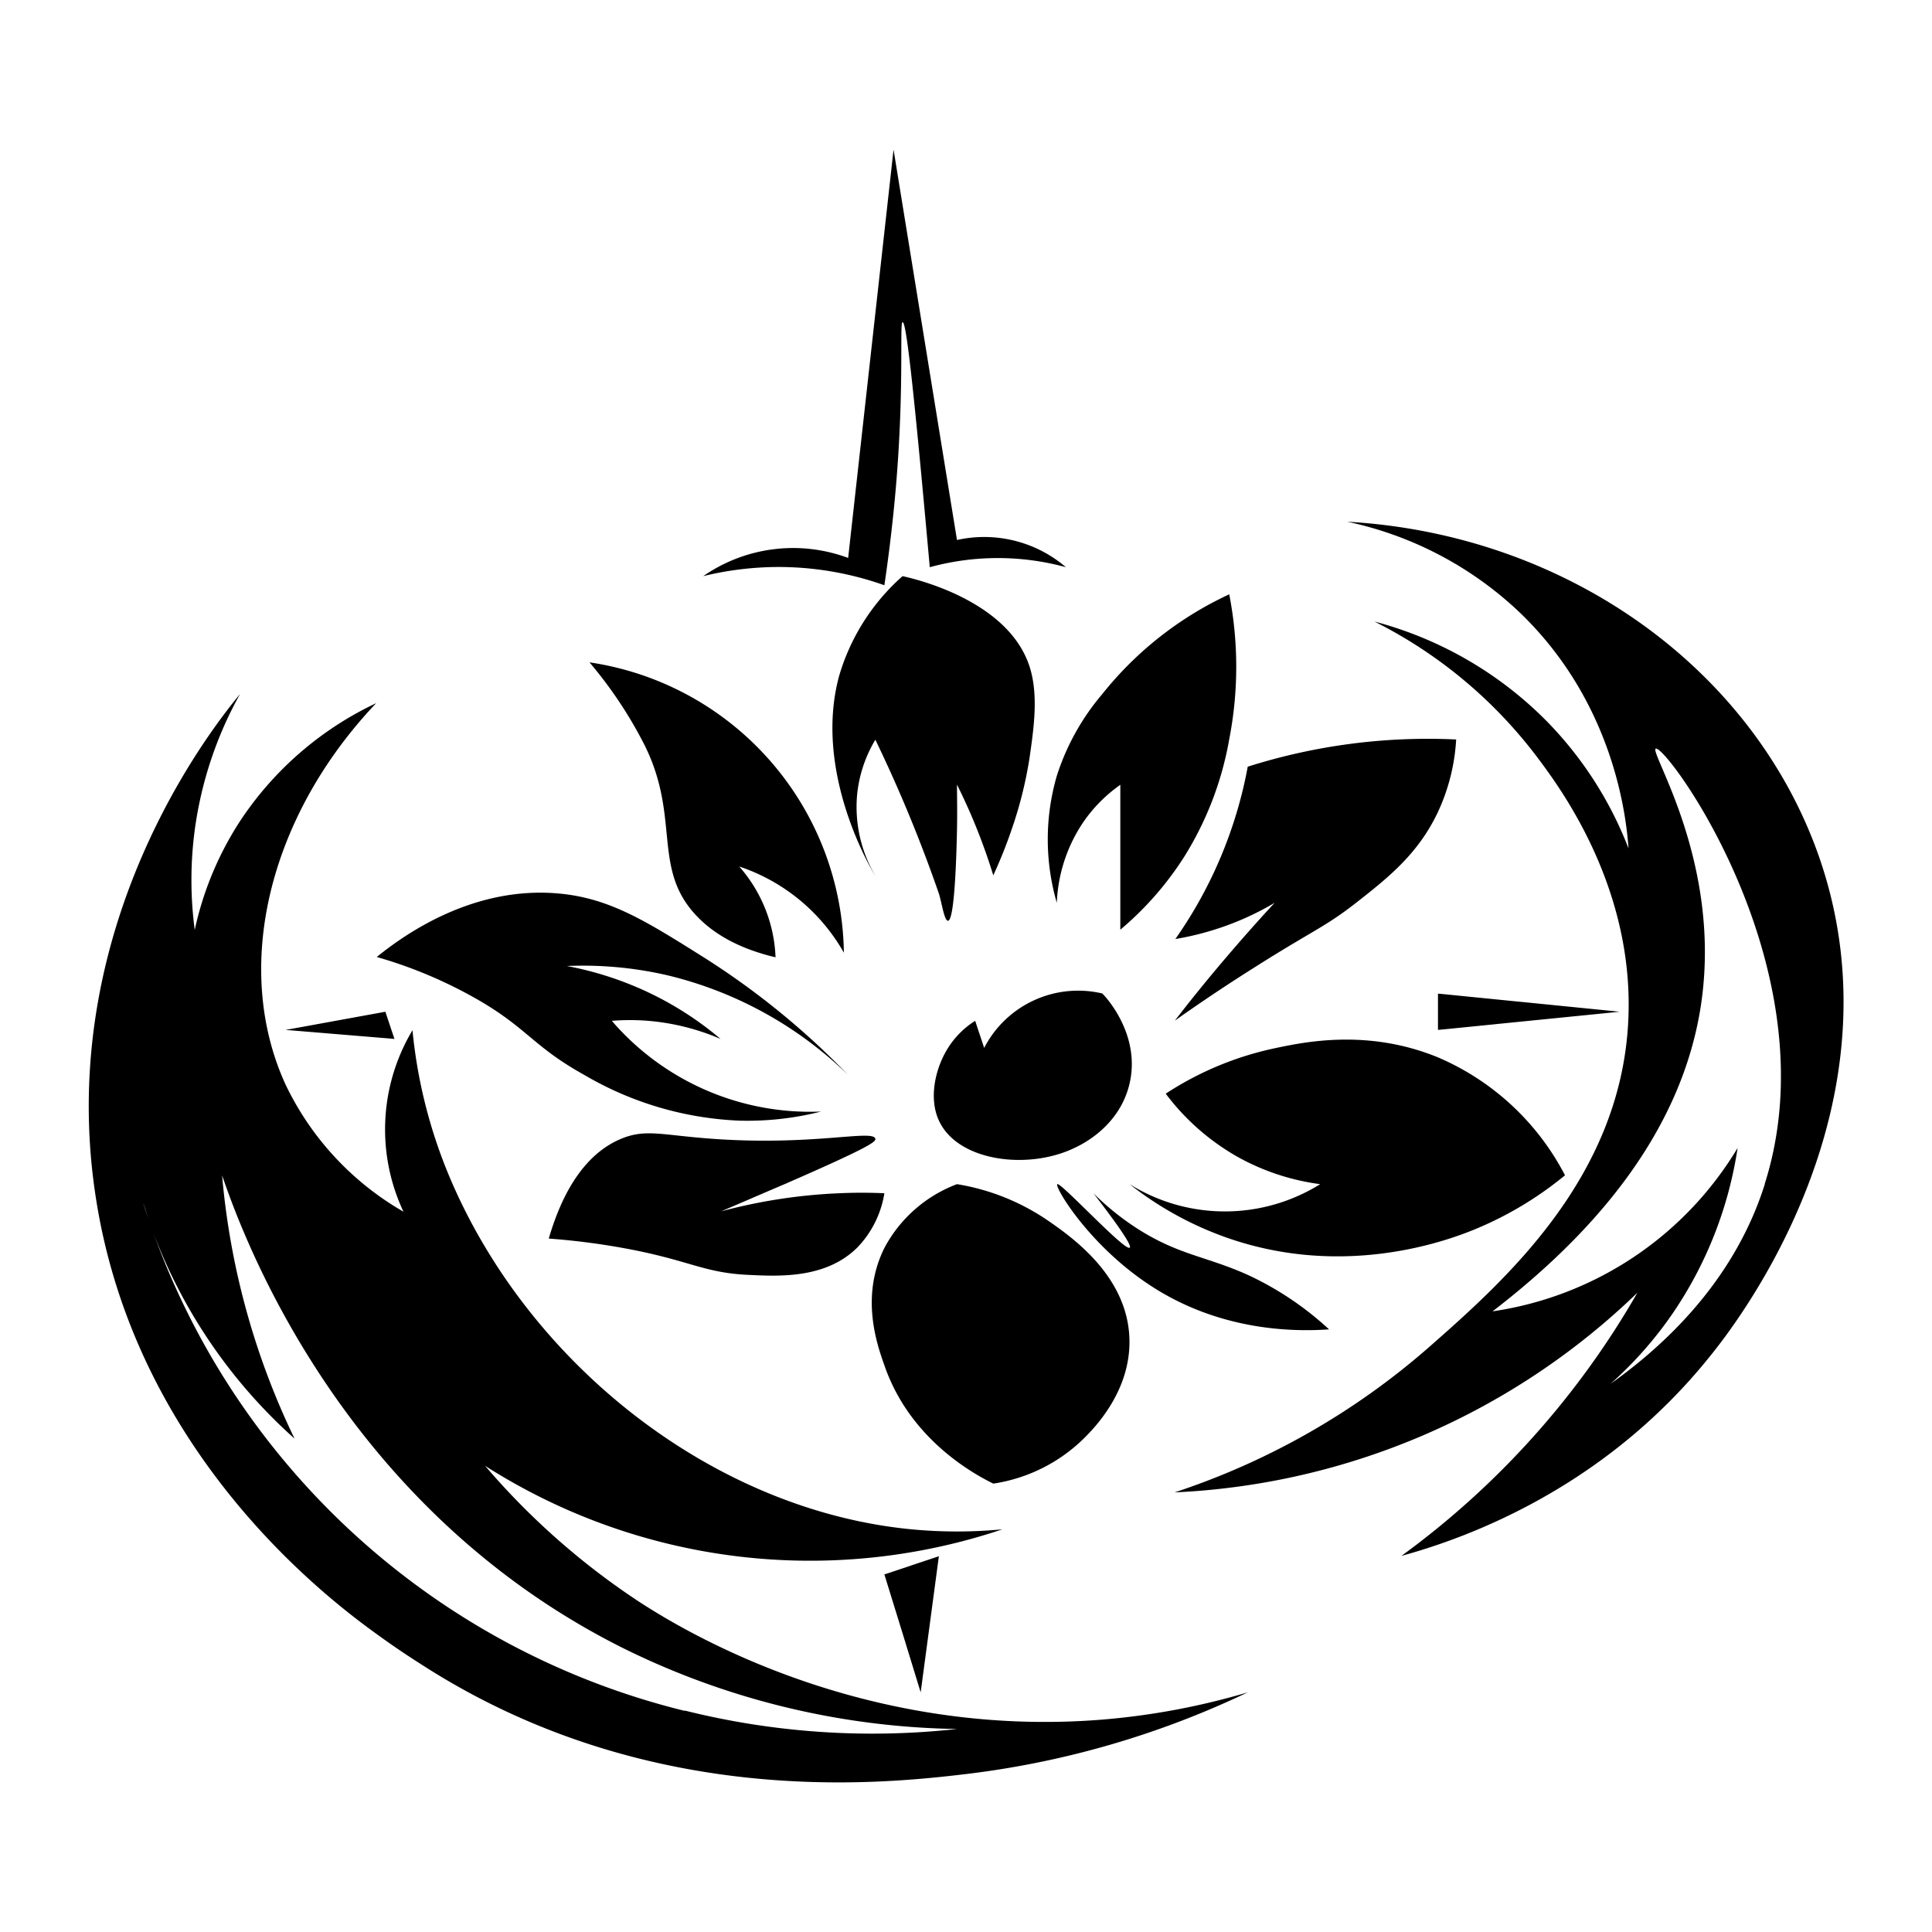 <svg id="图层_35_复制" data-name="图层 35_复制" xmlns="http://www.w3.org/2000/svg" viewBox="0 0 240 240"><g id="图层_21_复制" data-name="图层 21_复制"><path d="M85.63,112.72c1.55,2,4.52,4.74,10.71,6.2a18.1,18.1,0,0,0-4.51-11.28,23.49,23.49,0,0,1,13,10.71A37,37,0,0,0,73.23,82.28,53.1,53.1,0,0,1,80,92.42C84.34,101,81.32,107.1,85.63,112.72Z"/><path d="M112.12,71.57A26.43,26.43,0,0,0,104.23,84c-3.35,12.38,4.6,25,4.51,24.8a16.86,16.86,0,0,1-2.26-10.14,16.43,16.43,0,0,1,2.26-6.77A177,177,0,0,1,116.63,111c.33,1,.67,3.4,1.13,3.38.88,0,1.08-9.28,1.12-11.28.05-2.36,0-4.32,0-5.63a71.91,71.91,0,0,1,3.38,7.89c.42,1.15.79,2.28,1.13,3.38a58.33,58.33,0,0,0,2.26-5.64,50.89,50.89,0,0,0,2.25-9c.53-3.7,1.12-7.8,0-11.28C125.26,74.61,113.75,71.93,112.12,71.57Z"/><path d="M131.28,112.15A19.26,19.26,0,0,1,134.66,102a18.48,18.48,0,0,1,4.51-4.51v18a39.6,39.6,0,0,0,7.9-9,40.77,40.77,0,0,0,5.63-14.66,47,47,0,0,0,0-18,43.6,43.6,0,0,0-15.78,12.4,29.59,29.59,0,0,0-5.64,10.15A28.26,28.26,0,0,0,131.28,112.15Z"/><path d="M145.94,116.66a36.05,36.05,0,0,0,7.89-2.25,35,35,0,0,0,4.51-2.26c-2.6,2.81-5.24,5.82-7.89,9-1.57,1.9-3.08,3.78-4.51,5.64,2.23-1.58,5.73-4,10.14-6.77,7-4.43,8.61-4.91,12.4-7.89,4.07-3.18,7.73-6.13,10.15-11.27a24.65,24.65,0,0,0,2.26-9A74,74,0,0,0,155,95.24a54.49,54.49,0,0,1-9,21.42Z"/><path d="M183.14,152.74A44,44,0,0,0,194.41,146a31.91,31.91,0,0,0-15.78-14.65c-8.73-3.58-16.59-1.91-20.29-1.13a39.83,39.83,0,0,0-13.53,5.64,29.05,29.05,0,0,0,9,7.89A28.71,28.71,0,0,0,164,147.1a22.39,22.39,0,0,1-23.68,0,42,42,0,0,0,12.4,6.76C167.17,158.8,179.82,154.1,183.14,152.74Z"/><path d="M58,123.43c7.46,4,7.79,6.34,14.65,10.14a41.33,41.33,0,0,0,19.17,5.64A37.13,37.13,0,0,0,102,138.08,32.52,32.52,0,0,1,76,126.81a28.22,28.22,0,0,1,4.51,0,28.77,28.77,0,0,1,9,2.25A41,41,0,0,0,78.3,122.3,41.62,41.62,0,0,0,70.41,120a46.66,46.66,0,0,1,12.4,1.13,48.26,48.26,0,0,1,22.54,12.4,96.77,96.77,0,0,0-18-14.65c-7.13-4.48-11.65-7.33-18-7.89-10.39-.92-18.77,4.83-22.55,7.89A56.16,56.16,0,0,1,58,123.43Z"/><path d="M88.44,141.46c-6.23-.45-8.23-1.26-11.27,0-5.15,2.14-7.68,7.87-9,12.4a87.42,87.42,0,0,1,9,1.13c8.49,1.52,10.07,3.11,15.78,3.38,3.91.19,9.63.47,13.53-3.38a12.52,12.52,0,0,0,3.38-6.76c-1.78-.08-3.66-.09-5.63,0a67.61,67.61,0,0,0-14.66,2.25c1.93-.81,4.65-2,7.89-3.38,10.77-4.69,11.35-5.28,11.28-5.64C108.48,140.26,101,142.38,88.44,141.46Z"/><path d="M123.39,184.3a20.34,20.34,0,0,0,11.27-5.63c1.24-1.24,5.86-5.87,5.64-12.41-.26-7.82-7.25-12.65-10.14-14.65a27.92,27.92,0,0,0-11.28-4.51,17,17,0,0,0-9,7.89c-3,6-1,11.88,0,14.66C113.07,178.89,121.12,183.18,123.39,184.3Z"/><path d="M165.1,165.14A39,39,0,0,0,155,158.37c-5.05-2.28-8.47-2.44-13.53-5.63a33,33,0,0,1-5.64-4.51c3.17,4.11,4.8,6.51,4.51,6.76-.58.51-8.64-8.23-9-7.89s3.86,7.45,11.28,12.4C151.56,165.51,161.11,165.42,165.1,165.14Z"/><path d="M122.26,130.19c-.37-1.13-.75-2.25-1.12-3.38a10.74,10.74,0,0,0-3.38,3.38c-1.57,2.5-2.42,6.2-1.13,9,2.32,5.1,11.12,6.21,16.91,3.38,1-.47,5.51-2.7,6.76-7.89,1.49-6.19-3.07-11-3.38-11.27a13.13,13.13,0,0,0-14.66,6.76Z"/><path d="M79.43,199a91,91,0,0,1-19.17-16.91,75.06,75.06,0,0,0,64.26,7.89,60,60,0,0,1-11.27,0c-24.64-2.36-47.71-20.56-57.5-44a62.43,62.43,0,0,1-4.51-18,24,24,0,0,0-1.12,22.54A36.24,36.24,0,0,1,35.46,134.7c-6.6-14.45-2.15-33.21,11.27-47.35A41.45,41.45,0,0,0,29.82,102a40.39,40.39,0,0,0-5.63,13.52,47.18,47.18,0,0,1,0-12.4,47.72,47.72,0,0,1,5.63-16.91c-3.29,4-22.95,28.53-18,62,4.79,32.63,29.56,50.9,35.28,55,2.33,1.69,4.19,2.88,5.3,3.59C80.17,224.68,109,221.69,120,220.38a112.18,112.18,0,0,0,35-10.15,89.25,89.25,0,0,1-18,3.38C106.56,216.1,84.19,202.08,79.43,199Zm5.63,13.53a94,94,0,0,1-65.94-59.2,65,65,0,0,0,17.47,25.38,93.68,93.68,0,0,1-9-32.7c2.84,8.32,15.16,41.29,49.6,58.62a96.66,96.66,0,0,0,41.71,10.15A96.12,96.12,0,0,1,85.06,212.49ZM17.8,149.43c.25.78.52,1.6.82,2.45C18.32,151,18,150.22,17.8,149.43Z"/><path d="M226,106.52C217.83,83,194.55,66.36,167.36,64.81a44.47,44.47,0,0,1,21.42,11.27c11.81,11.33,13.26,25.61,13.52,29.31a46.41,46.41,0,0,0-10.14-15.78,46.89,46.89,0,0,0-21.42-12.4A57.76,57.76,0,0,1,191,94.12c2.74,3.65,12.08,16.12,11.27,32.69-.94,19.58-15.45,32.35-24.8,40.58a91.35,91.35,0,0,1-31.56,18,88.49,88.49,0,0,0,57.49-24.8,105.15,105.15,0,0,1-29.31,32.69c7.07-1.94,24.74-7.84,38.33-24.8C216.07,164,236.61,137.22,226,106.52Zm-6.77,40.58c-4,12.7-13.41,20.71-19.16,24.8a48,48,0,0,0,7.89-9,49.5,49.5,0,0,0,7.89-20.29,42.7,42.7,0,0,1-30.44,20.29c11.84-9.1,23.53-21.75,25.93-38.33C213.87,107,204.8,93.33,205.69,93,207,92.5,227.66,120.61,219.21,147.1Z"/><path d="M97.46,70.44a39.47,39.47,0,0,1,12.4,2.26q.65-4.38,1.13-9c1.47-14.2.71-23.65,1.13-23.68s1.2,6.12,3.38,30.44a32.06,32.06,0,0,1,16.91,0,15.59,15.59,0,0,0-13.53-3.38L111,18.58l-5.64,50.73a19.59,19.59,0,0,0-18,2.26A39.49,39.49,0,0,1,97.46,70.44Z"/><path d="M116.63,193.32l-6.77,2.26q2.27,7.32,4.51,14.65Q115.5,201.77,116.63,193.32Z"/><path d="M49,129.06c-.38-1.12-.75-2.25-1.13-3.38l-12.4,2.26Z"/><path d="M178.63,123.43v4.51l22.55-2.26Z"/></g></svg>